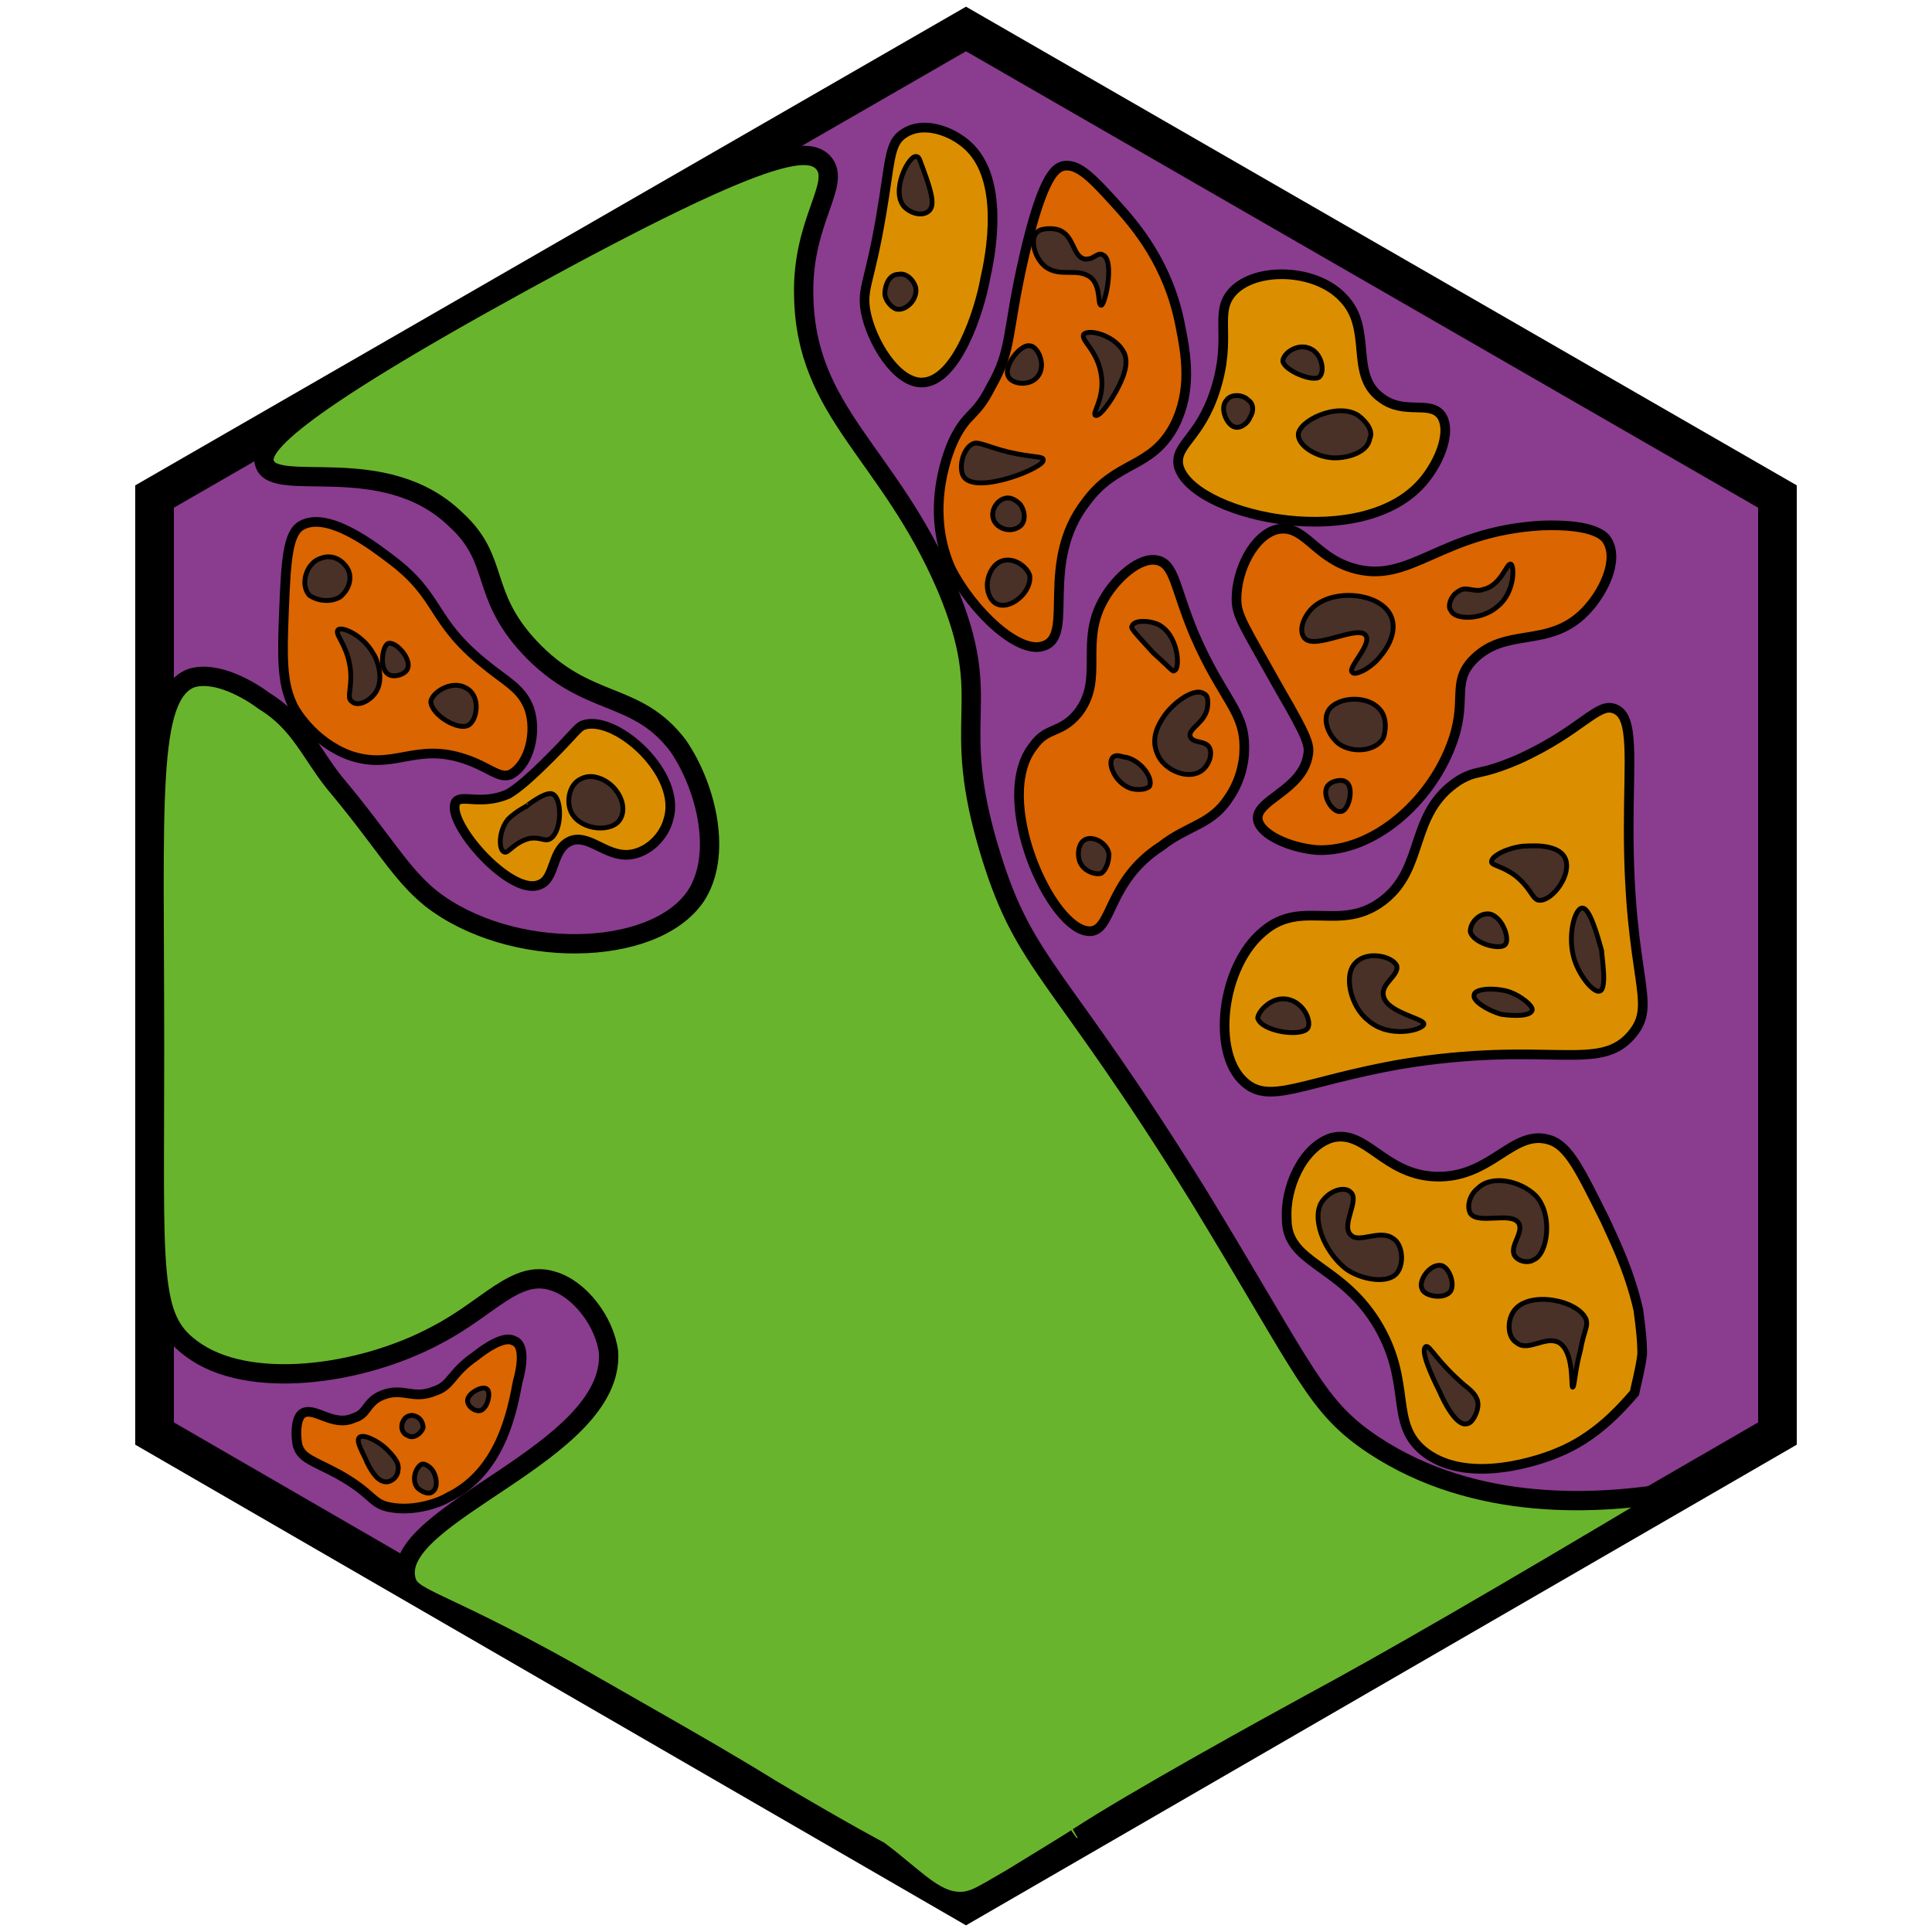 <?xml version="1.0" encoding="utf-8"?><!-- Generator: Adobe Illustrator 26.0.3, SVG Export Plug-In . SVG Version: 6.00 Build 0)  --><svg version="1.1" id="Ebene_2_00000126308112139821010380000011903406711838980787_"	 xmlns="http://www.w3.org/2000/svg" xmlns:xlink="http://www.w3.org/1999/xlink" x="0px" y="0px" viewBox="0 0 100 100"	 style="enable-background:new 0 0 100 100;" xml:space="preserve"><style type="text/css">	.st0{fill:#8A3C8F;stroke:#000000;stroke-width:2;stroke-miterlimit:10;}	.st1{fill:#69B42D;stroke:#000000;stroke-miterlimit:10;}	.st2{fill:#DB8F00;stroke:#000000;stroke-width:0.5;stroke-miterlimit:10;}	.st3{fill:#DB6500;stroke:#000000;stroke-width:0.5;stroke-miterlimit:10;}	.st4{fill:#493127;stroke:#000000;stroke-width:0.25;stroke-miterlimit:10;}	.st5{fill:#493127;stroke:#000000;stroke-width:0.25;stroke-miterlimit:10;}	.st6{fill:none;stroke:#000000;stroke-width:0.25;stroke-miterlimit:10;}</style><polygon class="st0" points="8,74.2 50,98.5 92,74.2 92,25.7 50,1.5 8,25.7 "/><path class="st1" d="M86.8,77.2c-4,0.7-10.4,1.1-15.7-2.4c-3-2-3.4-3.6-9-12.8c-7.3-11.8-9-11.9-10.8-17.7	c-2.3-7.4,0.3-7.7-2.3-13.9c-3-7-7.3-9-7.4-15.1c-0.1-3.9,2-5.8,1-6.9c-0.8-0.8-2.8-0.8-15.4,6.1c-12.6,6.9-13.8,8.7-13.5,9.5	c0.5,1.6,6.2-0.7,9.9,2.9c2.3,2.1,1.2,3.8,3.8,6.6c3,3.2,5.5,2.2,7.7,5.1c1.5,2.2,2.3,5.7,0.9,7.8c-2.2,3.2-9.6,3.3-13.7,0.1	c-1.6-1.3-2.4-2.9-5-6c-1.2-1.5-1.8-3.1-3.6-4.2c-0.8-0.6-2.5-1.6-3.8-1.2C7.6,36,8,41.4,8,54.4c0,11.4-0.3,13.8,1.9,15.4	c2.9,2.2,8.8,1.4,12.7-0.7c2.7-1.4,4.1-3.4,6-2.8c1.4,0.4,2.7,2.1,2.9,3.7c0.3,5.2-11.2,8.3-10.5,11.7c0.2,1.1,1.4,0.9,8.4,4.8	c0,0,1.4,0.8,4.2,2.4c2.1,1.2,4.2,2.4,6.3,3.7c3.7,2.2,5.6,3.2,5.6,3.2c2,1.5,3,2.8,4.5,2.6c0.5-0.1,0.7-0.2,2.4-1.2	c3.6-2.2,3.4-2.1,3.4-2.1c2.9-1.9,9.8-5.7,12-6.9C71.7,86.1,77.6,82.7,86.8,77.2z"/><path class="st2" d="M84.6,72.1c0.1-0.5,0.3-1.2,0.4-2c0-0.8-0.1-1.5-0.2-2.3c-0.5-2.2-1.4-3.9-1.7-4.6c-1.3-2.6-1.9-3.9-2.9-4.2	c-1.9-0.6-3,2-5.9,1.9c-2.7-0.1-3.6-2.5-5.4-2c-1.5,0.5-2.4,2.6-2.3,4.2c0,2.3,2.7,2.3,4.6,5.3c2,3.2,0.6,5.3,2.6,6.8	c2.3,1.7,6.1,0.3,6.8,0C82.6,74.4,83.9,72.9,84.6,72.1z"/><path class="st2" d="M84.5,53.5c1.3-1.6-0.2-2.8-0.2-10.6c0-3.6,0.3-5.8-0.7-6.2c-0.9-0.4-1.7,1.1-5,2.6c-2.1,0.9-2.1,0.5-3.1,1.1	c-2.6,1.7-1.7,4.5-3.9,6.2c-2.2,1.7-4.2-0.1-6.2,1.6c-2.2,1.8-2.7,6.3-1,7.8c1.3,1.2,3,0,8-0.9C80.2,53.8,82.8,55.6,84.5,53.5z"/><path class="st3" d="M82,31.7c1-1,1.8-2.7,1.2-3.7c-0.1-0.2-0.6-0.9-3.4-0.8c-5.3,0.3-6.8,3.1-9.8,2.2c-2-0.6-2.5-2.3-3.9-2	C64.9,27.7,64,29.5,64,31c0,0.9,0.4,1.4,2.3,4.8c1.4,2.4,1.5,2.8,1.4,3.3c-0.3,1.8-2.7,2.3-2.6,3.3c0.1,0.8,1.7,1.5,3.1,1.6	c2.9,0.1,5.8-2.5,6.9-5.4c0.9-2.3,0-3.2,1.1-4.4C77.9,32.4,80.1,33.6,82,31.7z"/><path class="st3" d="M63.6,41.3c0.7-1,0.8-2.1,0.8-2.4c0.1-2.1-1.1-2.6-2.6-6.1c-1-2.4-1-3.6-1.9-3.8c-0.9-0.2-2.1,0.9-2.7,1.9	c-1.4,2.3,0,4.2-1.4,6c-0.9,1.1-1.6,0.7-2.3,1.7c-2.2,2.7,0.9,9.6,2.9,9.6c1.2,0,0.9-2.6,3.7-4.4C61.5,42.7,62.7,42.7,63.6,41.3z"/><path class="st2" d="M73.4,25.2c1-1,1.8-2.8,1.2-3.7c-0.6-0.8-1.9,0-3.1-0.9c-1.7-1.2-0.4-3.6-2-5.2c-1.4-1.5-4.5-1.6-5.7-0.3	c-1,1.1,0,2.3-0.9,5.1c-0.8,2.5-2.1,2.8-1.9,3.9C61.6,26.6,70,28.6,73.4,25.2z"/><path class="st3" d="M54.1,33.4c1.5-0.6-0.3-4.3,2.1-7.4c1.6-2.2,3.4-1.7,4.6-4c0.9-1.8,0.6-3.6,0.3-5.1c-0.6-3.2-2.3-5.2-3.4-6.4	c-1.1-1.2-1.9-2.1-2.7-1.9c-0.3,0.1-1,0.3-2,4.7c-0.9,3.9-0.6,4.8-1.7,6.7c-0.8,1.6-1.2,1.3-1.9,2.7c-0.2,0.4-1.6,3.5-0.2,6.7	C50.3,31.6,52.8,34,54.1,33.4z"/><path class="st2" d="M47.7,19.8c1.8,0,3-3.7,3.3-5.4c0.2-0.9,1.2-5.4-1.2-7.1c-0.8-0.6-2.1-1-3-0.4c-0.8,0.5-0.7,1.4-1.2,4.3	c-0.6,3.5-1,3.7-0.8,4.9C45.1,17.7,46.4,19.8,47.7,19.8z"/><path class="st2" d="M32.8,44.2c0.9-0.2,1.6-1,1.8-1.8c0.7-2.3-2.6-5.3-4.3-4.9c-0.4,0.1-0.4,0.3-1.8,1.7c-1.1,1.1-1.7,1.6-2.2,1.9	c-1.4,0.6-2.4,0-2.7,0.4c-0.6,1,2.8,4.9,4.3,4.3c0.9-0.3,0.6-1.9,1.7-2.3C30.6,43.2,31.5,44.5,32.8,44.2z"/><path class="st3" d="M27.4,36.7c-0.4-1.1-1.2-1.4-2.4-2.4c-2.7-2.2-2.2-3.4-4.7-5.3c-0.8-0.6-3.3-2.6-4.7-1.8	c-0.7,0.4-0.8,1.8-0.9,4.4c-0.1,2.4-0.1,3.7,0.4,4.8c0.1,0.3,1.1,2,3,2.7c2.3,0.8,3.4-0.7,6,0.2c1.2,0.4,1.7,1,2.3,0.8	C27.4,39.6,27.8,37.9,27.4,36.7z"/><path class="st4" d="M81.4,71.8c0.1,0,0.1-0.8,0.4-1.9c0.2-1.1,0.4-1.2,0.3-1.6c-0.4-1-2.9-1.5-3.7-0.5c-0.4,0.5-0.4,1.4,0.1,1.7	c0.6,0.5,1.5-0.4,2.2,0C81.5,70,81.3,71.8,81.4,71.8z"/><path class="st4" d="M75.9,73.7c0.3,0,0.6-0.6,0.6-1c0-0.4-0.3-0.7-0.7-1c-1.5-1.3-1.8-2.1-2-2c-0.3,0.2,0.3,1.5,0.7,2.3	C74.8,72.7,75.4,73.8,75.9,73.7z"/><path class="st4" d="M79.4,65.2c-0.3,0.2-0.8,0.1-1-0.2c-0.3-0.5,0.5-1.2,0.2-1.7c-0.4-0.6-2.1,0.1-2.5-0.5c-0.2-0.4,0-1,0.4-1.3	c0.7-0.7,2.2-0.4,3,0.4C80.4,62.9,80.1,64.9,79.4,65.2z"/><path class="st4" d="M75.1,66.8c0.2-0.4-0.1-1.2-0.5-1.3c-0.6-0.1-1.2,0.8-1,1.2C73.7,67.1,74.8,67.3,75.1,66.8z"/><path class="st4" d="M72.3,65.9c0.4-0.5,0.3-1.5-0.2-1.8c-0.7-0.5-1.8,0.3-2.2-0.2c-0.5-0.5,0.5-1.8,0-2.2c-0.3-0.3-1-0.1-1.4,0.4	c-0.7,0.8,0,2.7,1.2,3.6C70.4,66.2,71.8,66.5,72.3,65.9z"/><path class="st4" d="M82.8,51.3c-0.3,0.1-1-0.7-1.3-1.6c-0.4-1.2,0-2.7,0.4-2.7c0.4,0,0.8,1.5,1,2.2C82.9,49.5,83.2,51.2,82.8,51.3z	"/><path class="st4" d="M77.9,48.9c-0.3,0.3-1.7-0.1-1.8-0.7c0-0.4,0.4-0.9,0.9-0.9C77.7,47.3,78.2,48.6,77.9,48.9z"/><path class="st4" d="M79.7,46.6c-0.4,0-0.4-0.6-1.3-1.3c-0.7-0.5-1.2-0.5-1.2-0.7c0-0.3,0.8-0.7,1.6-0.8c0.2,0,1.8-0.2,2.2,0.6	C81.4,45.2,80.4,46.6,79.7,46.6z"/><path class="st4" d="M78,51.3c0.7,0.2,1.4,0.8,1.3,1c-0.1,0.3-0.9,0.3-1.6,0.2c-0.7-0.2-1.5-0.7-1.4-1C76.3,51.2,77.2,51.1,78,51.3z	"/><path class="st4" d="M73.7,53c0-0.3-2-0.6-2.1-1.5c-0.1-0.6,0.8-1,0.7-1.5c-0.2-0.5-1.5-0.8-2.1-0.2c-0.7,0.6-0.3,2.3,0.6,3	C71.9,53.8,73.7,53.3,73.7,53z"/><path class="st4" d="M67.7,53.2c0.2-0.4-0.3-1.5-1.3-1.5c-0.7,0-1.3,0.7-1.3,1C65.3,53.4,67.4,53.7,67.7,53.2z"/><path class="st5" d="M75.5,30.6c-0.4,0.2-0.6,0.8-0.4,1c0.2,0.5,1.6,0.5,2.4-0.2c0.9-0.7,0.9-2.1,0.7-2.2c-0.2-0.1-0.5,1.1-1.4,1.3	C76.3,30.7,75.9,30.3,75.5,30.6z"/><path class="st5" d="M71.5,33.9c0.1-0.1,0.9-1.1,0.5-2c-0.5-1.2-3-1.5-4.1-0.4c-0.4,0.4-0.7,1.1-0.4,1.5c0.5,0.7,2.8-0.7,3.2-0.1	c0.3,0.5-1,1.7-0.7,1.9C70.1,35,71,34.6,71.5,33.9z"/><path class="st5" d="M71.4,36.7c-0.7-0.8-2.4-0.6-2.7,0.2c-0.2,0.5,0.1,1.2,0.6,1.6c0.7,0.5,1.9,0.4,2.3-0.3	C71.8,37.6,71.7,37,71.4,36.7z"/><path class="st5" d="M69.7,40.5c-0.2-0.2-0.8-0.1-1,0.2c-0.3,0.5,0.3,1.4,0.7,1.3C69.8,42,70.1,40.8,69.7,40.5z"/><path class="st4" d="M70.3,21.5c-1.1-0.7-3.1,0.3-3.1,1c0,0.6,1,1.2,1.9,1.2c0.7,0,1.7-0.3,1.8-1C71.1,22.3,70.7,21.8,70.3,21.5z"/><path class="st4" d="M64.6,20.7c-0.3-0.3-0.9-0.3-1.1,0c-0.4,0.4,0,1.3,0.4,1.4c0.3,0.1,0.7-0.2,0.8-0.5	C64.9,21.3,64.9,20.9,64.6,20.7z"/><path class="st4" d="M68.3,19.5c0.3-0.3,0.1-1.3-0.6-1.5c-0.6-0.2-1.3,0.3-1.3,0.7C66.5,19.2,68,19.8,68.3,19.5z"/><path class="st5" d="M61.6,38.1c-0.1-0.4,0.8-0.7,0.9-1.5c0-0.1,0.1-0.6-0.2-0.7c-0.4-0.3-1.4,0.3-2,1.1c-0.2,0.3-0.8,1.1-0.4,2	c0.3,0.8,1.4,1.3,2.1,1c0.5-0.2,0.8-0.9,0.6-1.3C62.4,38.3,61.7,38.5,61.6,38.1z"/><path class="st5" d="M58.5,40.8c-0.8-0.3-1.2-1.3-0.9-1.6c0.2-0.2,0.5,0,0.7,0c0.8,0.2,1.4,1.1,1.2,1.5	C59.3,40.9,58.8,40.9,58.5,40.8z"/><path class="st5" d="M57.4,44.2c-0.1-0.6-0.9-1-1.3-0.7c-0.3,0.2-0.4,0.9-0.1,1.3c0.2,0.3,0.7,0.5,1,0.4	C57.3,45,57.4,44.5,57.4,44.2z"/><path class="st5" d="M60.8,34.7c0.3-0.1,0.2-1.9-0.9-2.4c-0.5-0.2-1.2-0.2-1.3,0.1c-0.1,0.1,0.1,0.3,1.1,1.4	C60.7,34.7,60.7,34.8,60.8,34.7z"/><path class="st5" d="M57.9,20c0.3-0.6,0.5-1.2,0.3-1.7c-0.4-0.9-1.8-1.3-2.1-1c-0.2,0.3,0.7,0.8,0.9,2.1c0.2,1.2-0.5,2-0.3,2.1	C56.9,21.6,57.5,20.8,57.9,20z"/><path class="st6" d="M54.5,23.3"/><path class="st5" d="M54,23.8c0-0.2-0.5-0.1-1.8-0.4c-1.2-0.3-1.6-0.6-1.9-0.4c-0.5,0.3-0.7,1.3-0.4,1.7	C50.6,25.6,54.1,24.2,54,23.8z"/><path class="st5" d="M52.8,26.1c-0.2-0.2-0.5-0.4-0.8-0.3c-0.4,0.1-0.7,0.6-0.6,1c0.1,0.5,0.8,0.8,1.3,0.5	C53.1,27.1,53.1,26.5,52.8,26.1z"/><path class="st5" d="M52,29c-0.6,0.1-0.9,0.8-0.9,1.3c0,0.4,0.2,0.9,0.6,1c0.7,0.2,1.7-0.7,1.6-1.5C53.2,29.4,52.6,28.9,52,29z"/><path class="st5" d="M53.7,19.5c0.5-0.6,0-1.6-0.4-1.6c-0.5-0.1-1.4,1.1-1.1,1.6C52.4,19.9,53.3,20,53.7,19.5z"/><path class="st5" d="M57,15.8c-0.2,0,0-0.9-0.5-1.4c-0.7-0.6-1.6,0-2.4-0.6c-0.6-0.5-0.8-1.5-0.4-1.8c0.2-0.2,0.8-0.2,1.1-0.1	c0.8,0.3,0.7,1.3,1.3,1.5c0.5,0.1,0.7-0.4,1-0.2C57.7,13.5,57.2,15.8,57,15.8z"/><path class="st4" d="M46.4,16c0.5,0.1,1.1-0.5,1-1.1c-0.1-0.4-0.5-0.8-0.9-0.7c-0.5,0-0.7,0.6-0.7,1C45.8,15.5,46.1,15.9,46.4,16z"	/><path class="st4" d="M48.1,10.9c0.3-0.3,0.1-1-0.3-2.1c-0.2-0.5-0.2-0.7-0.4-0.7c-0.4,0-1.3,1.8-0.6,2.6	C47.2,11.1,47.8,11.2,48.1,10.9z"/><path class="st4" d="M32.1,42.4c0.3-0.5,0.1-1.2-0.4-1.7c-0.3-0.3-1-0.7-1.6-0.4c-0.7,0.3-0.8,1.3-0.5,1.8	C30.1,43,31.7,43.1,32.1,42.4z"/><path class="st4" d="M28.5,43.4c0.6-0.4,0.6-2.1,0.1-2.3c-0.4-0.2-1.7,0.9-1.3,0.6l0,0c0,0-0.6,0.3-1,0.7c-0.5,0.6-0.5,1.6-0.2,1.7	c0.2,0.1,0.5-0.5,1.3-0.7C28,43.3,28.2,43.6,28.5,43.4z"/><path class="st5" d="M24.3,37.5c0.4-0.3,0.6-1.5-0.2-1.9c-0.7-0.4-1.7,0.2-1.8,0.7C22.3,37,23.8,37.9,24.3,37.5z"/><path class="st5" d="M20.1,34.9c0.3,0.2,0.9,0,1-0.3c0.2-0.5-0.6-1.4-1-1.3C19.8,33.4,19.6,34.6,20.1,34.9z"/><path class="st5" d="M19.4,35.9c0.6-0.8,0-2-0.1-2.1c-0.5-0.9-1.6-1.4-1.8-1.2c-0.2,0.2,0.4,0.7,0.6,1.8c0.2,1.1-0.2,1.7,0.1,1.9	C18.5,36.6,19.1,36.3,19.4,35.9z"/><path class="st5" d="M17.6,30.9c0.5-0.4,0.7-1.1,0.3-1.6c-0.3-0.4-0.8-0.6-1.3-0.4c-0.7,0.2-1.1,1.3-0.6,1.9	C16.4,31.1,17.1,31.2,17.6,30.9z"/><g>	<path class="st3" d="M15.4,74.8c0.2,0.7,0.8,0.8,2.1,1.5c1.8,1,1.7,1.5,2.6,1.7c1.4,0.3,2.8-0.3,3.1-0.5c2.7-1.3,3.3-4.4,3.6-6		c0.2-0.7,0.4-1.9-0.2-2.1c-0.5-0.3-1.5,0.4-2,0.8c-1.3,0.9-1.2,1.5-2.1,1.8c-1.2,0.5-1.7-0.3-2.9,0.3c-0.7,0.4-0.6,0.9-1.3,1.1		c-1.1,0.5-2.1-0.7-2.7-0.2C15.3,73.5,15.3,74.3,15.4,74.8z"/>	<path class="st5" d="M18.6,74.4c-0.2,0.2,0.2,0.8,0.4,1.3c0.3,0.6,0.6,1,1,1c0.3,0,0.6-0.3,0.6-0.6c0.1-0.4-0.3-0.8-0.6-1.1		C19.6,74.6,18.8,74.2,18.6,74.4z"/>	<path class="st5" d="M21.9,73.9c-0.1,0.3-0.5,0.6-0.8,0.4c-0.3-0.1-0.4-0.5-0.2-0.8c0.1-0.2,0.4-0.3,0.6-0.2		C21.8,73.4,21.9,73.7,21.9,73.9z"/>	<path class="st5" d="M24.2,72.5c0,0.3,0.4,0.6,0.7,0.5c0.4-0.2,0.5-1,0.3-1.1C25,71.7,24.2,72.1,24.2,72.5z"/>	<path class="st5" d="M22.3,76c0.3,0.3,0.4,1,0.1,1.2c-0.2,0.2-0.6,0-0.8-0.2c-0.3-0.4-0.1-1,0.2-1.2C22,75.7,22.3,76,22.3,76z"/></g></svg>